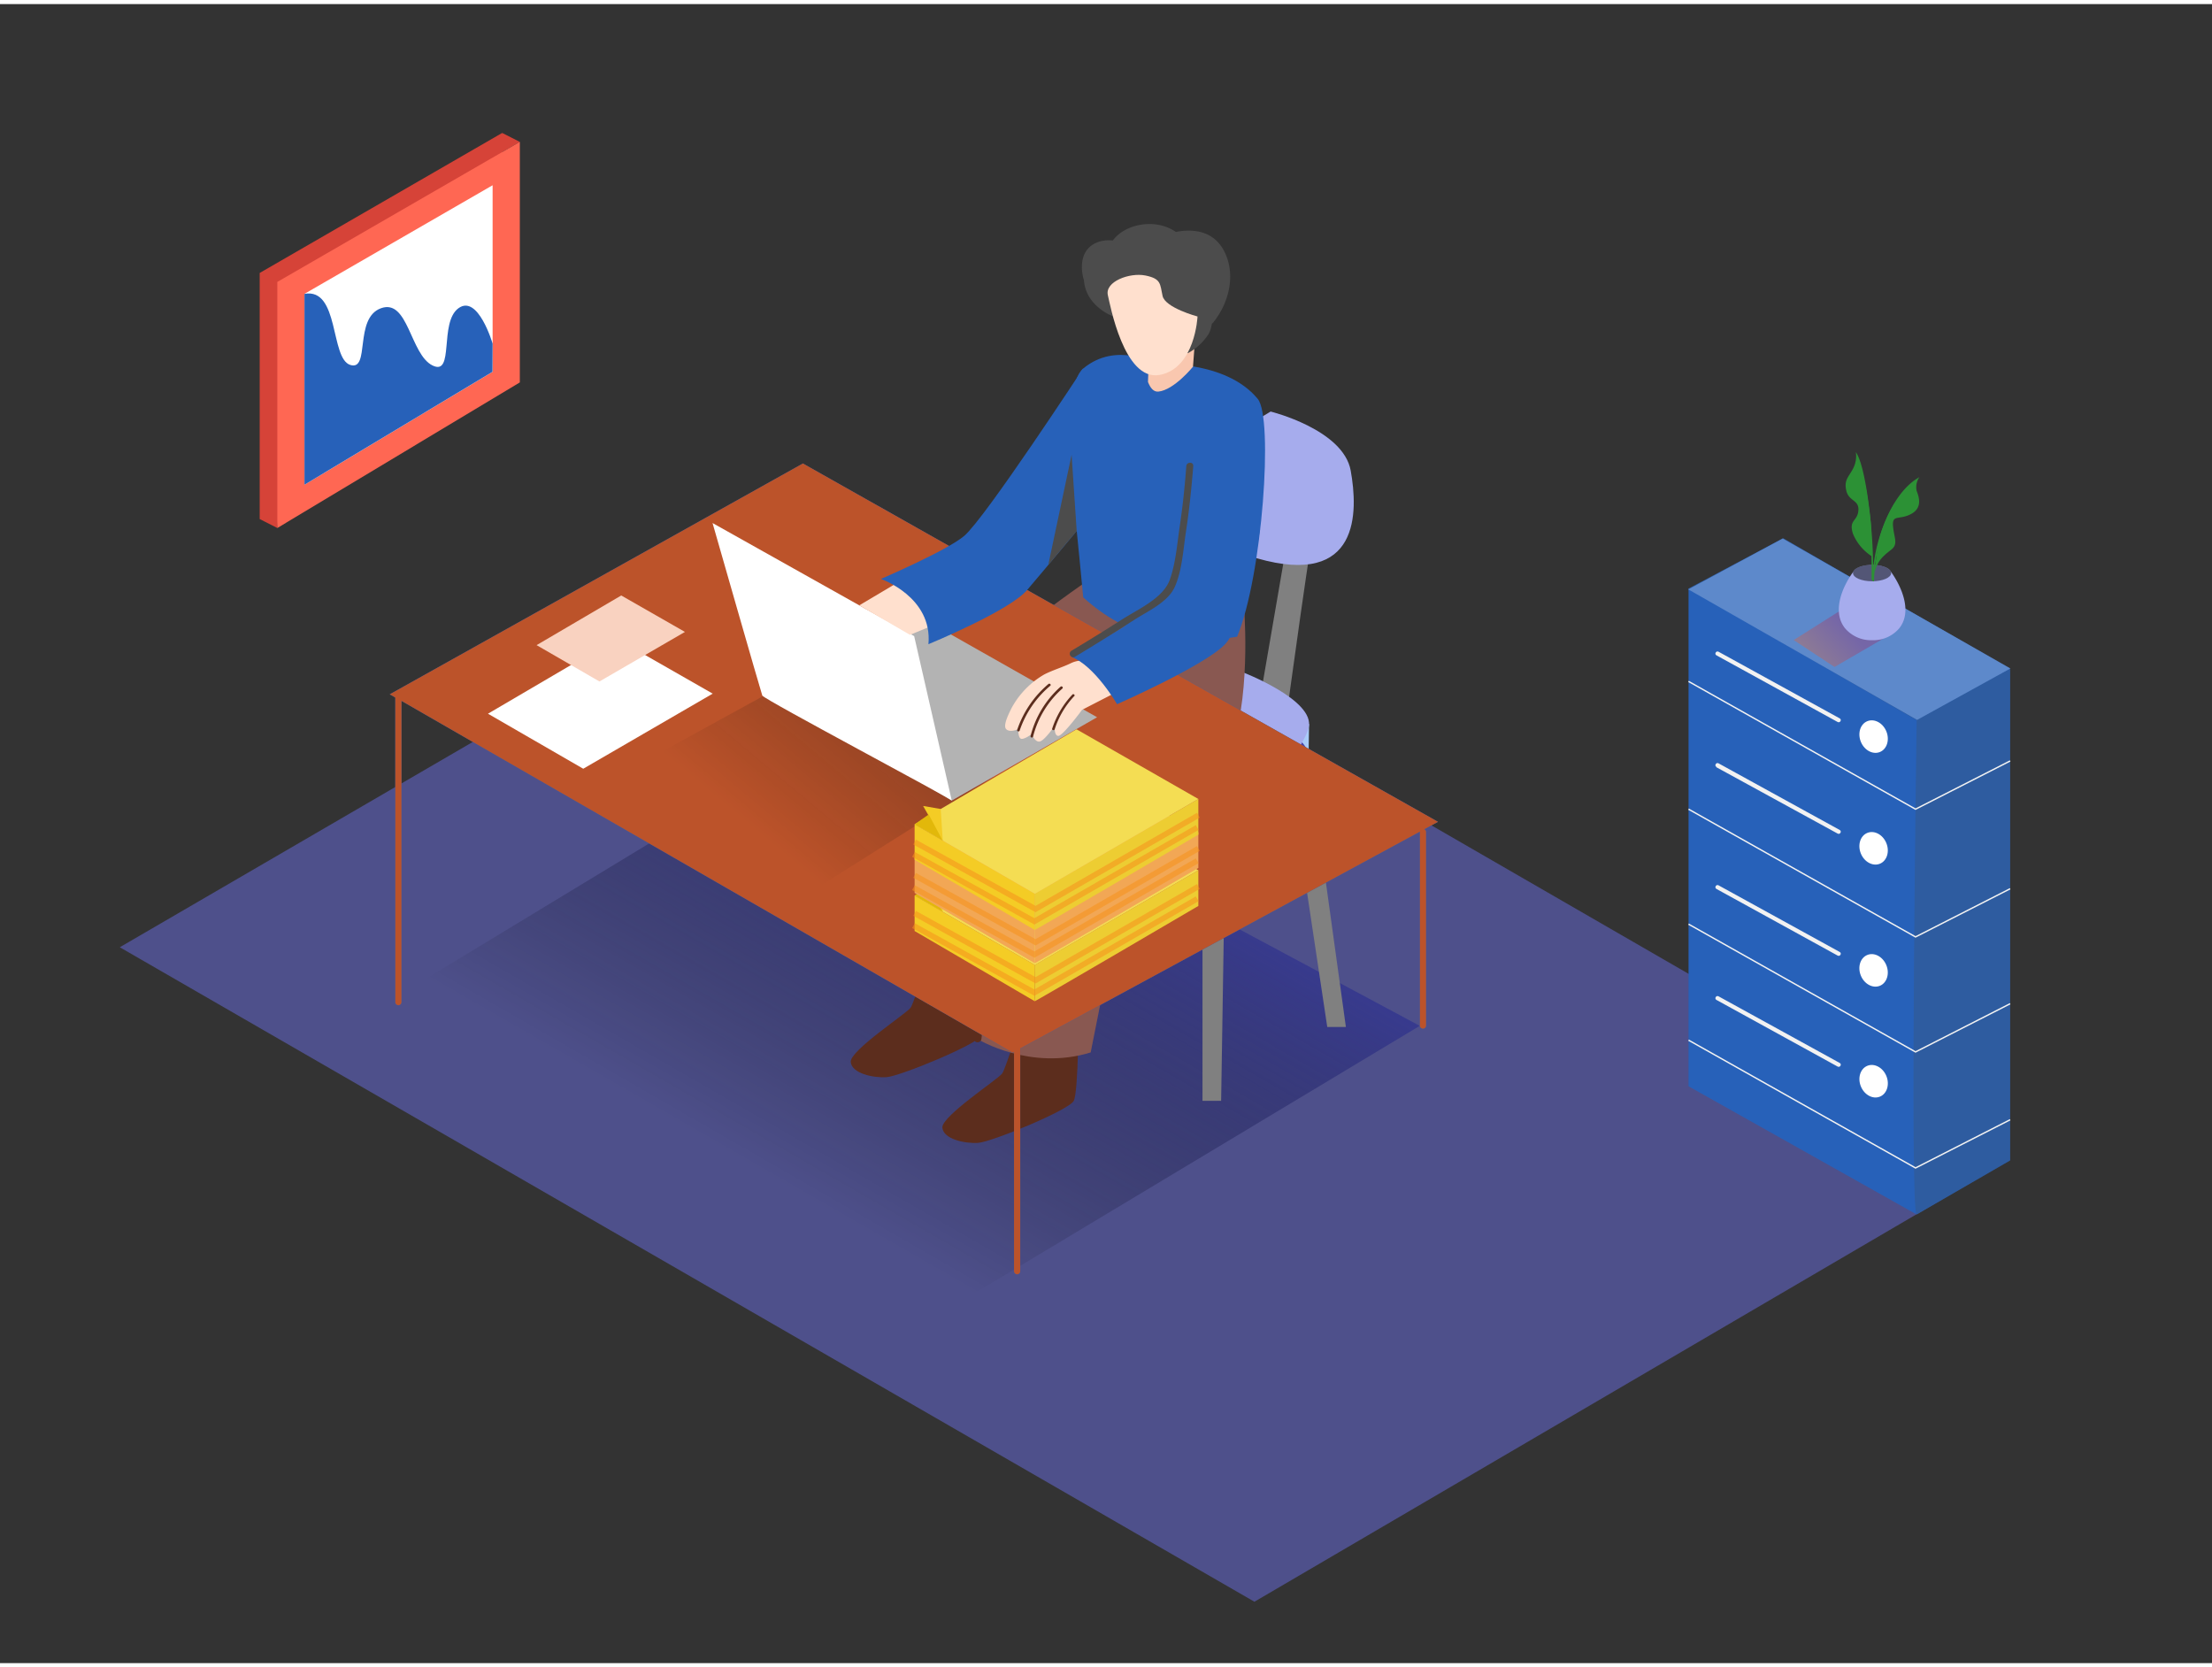 <svg id="Layer_2" data-name="Layer 2" xmlns="http://www.w3.org/2000/svg" xmlns:xlink="http://www.w3.org/1999/xlink" viewBox="0 0 400 300" width="406" height="306" class="illustration styles_illustrationTablet__1DWOa"><rect x="0" y="0" width="400" height="300" fill="#333333" stroke="none"/><defs><linearGradient id="linear-gradient" x1="141.78" y1="213.47" x2="183.44" y2="140.99" gradientUnits="userSpaceOnUse"><stop offset="0" stop-opacity="0"></stop><stop offset="1" stop-color="#2e3192"></stop></linearGradient><linearGradient id="linear-gradient-2" x1="136.27" y1="149.11" x2="163.33" y2="116.75" gradientUnits="userSpaceOnUse"><stop offset="0" stop-opacity="0"></stop><stop offset="0.99" stop-color="#1a1a1a"></stop></linearGradient><linearGradient id="linear-gradient-3" x1="334.4" y1="113.26" x2="328.66" y2="118.74" gradientUnits="userSpaceOnUse"><stop offset="0.01" stop-color="#a91d5c"></stop><stop offset="1" stop-color="#f15a24"></stop></linearGradient></defs><title>cc</title><polygon points="21.66 170.55 226.84 288.9 363.5 208.93 158.84 90.77 21.66 170.55" fill="#4e508b"></polygon><polyline points="256.74 184.76 156 245.27 58.13 187.71 153.83 129.68" opacity="0.69" fill="url(#linear-gradient)"></polyline><polyline points="217.45 153.44 217.45 198.32 220.82 198.32 221.55 152.28" fill="gray"></polyline><polyline points="236.63 136.17 243.38 184.97 240.01 184.97 232.95 137.98" fill="gray"></polyline><path d="M168.51,170.3s-3.14,10.15-3.84,11.18-11,7.74-10.83,9.81,4.06,2.92,6.49,2.75,16.4-5.91,17.27-7.6.87-16.14.87-16.14Z" fill="#5c2d1d"></path><path d="M185.08,182.18s-3.14,10.15-3.84,11.18-11,7.74-10.83,9.81,4.06,2.92,6.49,2.75,16.4-5.91,17.27-7.6.87-16.14.87-16.14Z" fill="#5c2d1d"></path><path d="M238.46,89.78c-.89,2.47-5.95,39.9-5.95,39.9L227.44,128l6.62-38.43" fill="gray"></path><polyline points="236.63 136.17 236.72 130.14 231.3 131.97 232.95 137.98" fill="#a9cbf8"></polyline><path d="M224.38,126.84S238,132,236.63,137s-12.22,17.46-19.18,16.39-15.45-7-15.45-7" fill="#4a42a4"></path><path d="M224.38,120.68s13.61,5.14,12.25,10.21-12.22,17.46-19.18,16.39-15.45-7-15.45-7" fill="#a6aced"></path><path d="M229.77,73.68s13.14,3.23,14.48,10.68,1.72,21.2-16.95,15.86-9.85-19.15-9.85-19.15" fill="#a6aced"></path><path d="M212.23,89.58s4.64,19.21,1.2,29.49-23,18.52-23,18.52l-8.24,41.35c-10.95,3.39-20.36-2.37-20.36-2.37s2.28-36.49,5.75-45.75,30.38-27.45,30.38-27.45" fill="#895851"></path><path d="M213,114s-26.91,18.19-30.38,27.45-5.75,45.75-5.75,45.75,9.41,5.76,20.36,2.37l8.24-41.35s14-3.94,17.43-14.22,2-25.9,2-25.9" fill="#895851"></path><path d="M223.71,114.39c4.59-11,6.58-39.58,3.73-43-5.89-7.14-18.31-6.27-18.31-6.27s-7.22-4.25-13.25.78c-4.5,3.75-1.3,26.76,0,41.38C203.74,114.4,212.43,116.4,223.71,114.39Z" fill="#2761b9"></path><path d="M204.42,117.68c-4.84,4.76-10,9.35-14.54,14.42-3.91,4.41-5.45,10-7,15.55-3.54,12.91-5.12,26.24-6.69,39.49-.1.8,1.18.8,1.28,0,1.51-12.75,3-25.56,6.33-38,1.62-6.1,3.23-12.17,7.67-16.92s9.22-9.12,13.82-13.65C205.91,118,205,117.1,204.42,117.68Z" fill="#5c2d1d"></path><path d="M257.54,149.22l2.5-1.35L145.19,83.07,70.48,124.81l1,.58v55.08a.56.56,0,0,0,1.12,0V126L183.1,189.6l.27-.14v39.67a.56.56,0,0,0,1.12,0V188.85l72.27-39.2s0,0,0,0v35.06a.56.56,0,0,0,1.12,0V149.7A.49.49,0,0,0,257.54,149.22Z" fill="#2761b9"></path><path d="M257.54,149.22l2.5-1.35L145.19,83.07,70.48,124.81l1,.58v55.08a.56.56,0,0,0,1.12,0V126L183.1,189.6l.27-.14v39.67a.56.56,0,0,0,1.12,0V188.85l72.27-39.2s0,0,0,0v35.06a.56.56,0,0,0,1.12,0V149.7A.49.49,0,0,0,257.54,149.22Z" fill="#bc532a"></path><polygon points="50.15 94.74 46.96 93.12 50.53 89.64 50.15 94.74" fill="#d64338"></polygon><polygon points="94 24.92 90.81 23.3 89.56 27.49 94 24.92" fill="#d64338"></polygon><polygon points="90.81 23.3 46.96 48.62 46.96 93.12 90.81 66.79 90.81 23.3" fill="#d64338"></polygon><polygon points="94 24.92 50.15 50.24 50.15 94.74 94 68.41 94 24.92" fill="#ff6753"></polygon><polygon points="89.08 32.76 55.07 52.39 55.07 86.91 89.08 66.49 89.08 32.76" fill="#fff"></polygon><path d="M89.08,61.4s-2.63-9-6.18-6.4-.66,12.35-4.7,10.34S73.83,53.21,68.89,55,67,66.4,63.34,65.25s-1.93-14-8.28-12.85V86.91l34-20.42Z" fill="#2761b9"></path><path d="M142.31,122.77l-36.09,19.8c6,3.75,30.29,16.61,36.12,20.66l37.29-23.51L173.5,125Z" opacity="0.32" fill="url(#linear-gradient-2)"></path><polyline points="172.11 144.03 198.39 128.96 164.15 109.57 137.3 123.18" fill="#b3b3b3"></polyline><path d="M165.31,114.29s6.89,30.12,6.8,29.75-34-18.33-34.26-19-9-31.2-9-31.2Z" fill="#fff"></path><polygon points="155.39 108.72 162.46 104.52 170.9 111.44 164.55 114.06 155.39 108.72" fill="#ffe0ce"></polygon><path d="M159.3,103.95s9.37,3.25,8.59,11.8c0,0,14.61-6,17.85-9.8s10.13-12.08,10.13-12.08v-28s-17.67,27-21.5,30.29C171.31,98.78,159.3,103.95,159.3,103.95Z" fill="#2761b9"></path><path d="M207.66,61.27c0,2.36.06,4.71-.07,7.06.43,1.08,1,1.83,1.9,1.74,2.85-.3,6.24-4.5,6.24-4.5l.5-6.55Z" fill="#f9c7af"></path><path d="M221.53,45c-1.77-3.77-5.28-4.49-8.9-3.8A8,8,0,0,0,209.89,40c-3-.71-6.79.23-8.66,2.75a5.91,5.91,0,0,0-2.9.37c-2.72,1.13-3.05,4-2.42,6.49a3,3,0,0,0,.1.29c.29,4.44,4.67,6.29,4.67,6.29l14.12,6.94a10.21,10.21,0,0,0,3.75-3.47,5.3,5.3,0,0,0,.58-1.83,2.12,2.12,0,0,0,.28-.28C222.18,54.1,223.47,49.15,221.53,45Z" fill="#4c4c4c"></path><path d="M200.34,52.66c.36,1.48,2.9,15.58,9.35,14.4s6.86-10.57,6.86-10.57-5.85-1.56-6.32-3.72-.23-3.11-3.1-3.69S199.74,50.19,200.34,52.66Z" fill="#ffe0ce"></path><polygon points="194.7 95.27 193.78 81.5 189.56 101.42 194.7 95.27" fill="#4c4c4c"></polygon><path d="M195.19,118.74a4.74,4.74,0,0,0-1.61.48c-1.53.73-3.22,1.22-4.74,2a15.54,15.54,0,0,0-5.95,6.14c-.31.66-1.61,3.07-.94,3.75s2.2,0,2.2,0-.08,1.38.41,1.7,2-.8,2-.8.67,1.69,1.6,1.29,2.58-2.82,2.58-2.82-.18,1.85.64,1.85,4.29-4.71,4.29-4.71l7.35-3.78s-2.17-2.31-2.39-2.52a11.14,11.14,0,0,0-3.45-2.3A4.34,4.34,0,0,0,195.19,118.74Z" fill="#ffe0ce"></path><path d="M193.93,124.85a16.42,16.42,0,0,0-3.66,6.16c-.09.28.36.4.45.12a15.86,15.86,0,0,1,3.54-6C194.47,125,194.14,124.64,193.93,124.85Z" fill="#5c2d1d"></path><path d="M191.78,123.44a17.75,17.75,0,0,0-5.42,8.9.23.23,0,0,0,.45.12,17.32,17.32,0,0,1,5.3-8.69C192.33,123.56,192,123.24,191.78,123.44Z" fill="#5c2d1d"></path><path d="M189.59,122.95a18.66,18.66,0,0,0-5.65,8.29c-.1.28.36.4.45.12a18.21,18.21,0,0,1,5.53-8.09C190.15,123.08,189.82,122.75,189.59,122.95Z" fill="#5c2d1d"></path><path d="M227.87,94.89s-2.69,17-6.32,20.85S202,126.6,202,126.6s-4-6.91-8.22-8.54c0,0,16.24-9,16.64-10.69" fill="#2761b9"></path><path d="M214.52,83.54c-.27,3.66-.65,7.3-1.19,10.93-.46,3.11-.73,6.66-1.8,9.63-1.19,3.33-5.71,5.31-8.59,7.15q-4.55,2.91-9.18,5.68a.63.63,0,0,0,.64,1.09q5.4-3.25,10.69-6.66c2.39-1.55,6-3.14,7.29-5.85,1.38-2.95,1.59-6.94,2.08-10.12.6-3.93,1-7.88,1.32-11.84C215.85,82.73,214.58,82.74,214.52,83.54Z" fill="#4c4c4c"></path><polygon points="128.88 124.69 105.47 138.27 88.24 128.32 111.43 114.72 128.88 124.69" fill="#fff"></polygon><polygon points="187.11 180.31 165.39 167.61 165.39 161.21 187.14 173.76 187.11 180.31" fill="#f4cc25"></polygon><path d="M216.7,156.63v6.45s-29.64,17.38-29.59,17.23,0-6.54,0-6.54Z" fill="#edcd32"></path><polygon points="216.7 156.63 187.14 173.76 165.39 161.21 194.67 144.03 216.7 156.63" fill="#f4dd53"></polygon><polygon points="170.11 158.44 166.93 157.89 170.48 164.14 170.11 158.44" fill="#f4cc25"></polygon><polygon points="170.48 164.14 165.39 161.21 167.94 159.43 170.48 164.14" fill="#e2b80a"></polygon><polyline points="216.7 159.56 187.26 176.53 165.39 164.42" fill="none" stroke="#f7931e" stroke-miterlimit="10" opacity="0.56"></polyline><polyline points="216.49 161.79 187.05 178.76 165.18 166.64" fill="none" stroke="#f7931e" stroke-miterlimit="10" opacity="0.56"></polyline><polygon points="123.86 113.53 108.4 122.49 97.03 115.92 112.34 106.94 123.86 113.53" fill="#f9d2c0"></polygon><polygon points="187.11 173.44 165.39 160.74 165.39 154.34 187.14 166.89 187.11 173.44" fill="#f2a755"></polygon><path d="M216.7,149.76v6.45s-29.64,17.38-29.59,17.23,0-6.54,0-6.54Z" fill="#f2a755"></path><polygon points="216.7 149.76 187.14 166.89 165.39 154.34 194.67 137.16 216.7 149.76" fill="#f2a755"></polygon><polygon points="170.11 151.57 166.93 151.02 170.48 157.27 170.11 151.57" fill="#f7b36f"></polygon><polygon points="170.48 157.27 165.39 154.34 167.94 152.56 170.48 157.27" fill="#db8835"></polygon><polyline points="216.7 152.69 187.26 169.66 165.39 157.55" fill="none" stroke="#f7931e" stroke-miterlimit="10" opacity="0.56"></polyline><polyline points="216.49 154.91 187.05 171.88 165.18 159.77" fill="none" stroke="#f7931e" stroke-miterlimit="10" opacity="0.56"></polyline><polygon points="187.11 167.42 165.39 154.72 165.39 148.32 187.14 160.88 187.11 167.42" fill="#f4cc25"></polygon><path d="M216.7,143.74v6.45s-29.64,17.38-29.59,17.23,0-6.54,0-6.54Z" fill="#edcd32"></path><polygon points="216.7 143.74 187.14 160.88 165.39 148.32 194.67 131.14 216.7 143.74" fill="#f4dd53"></polygon><polygon points="170.11 145.55 166.93 145 170.48 151.26 170.11 145.55" fill="#f4cc25"></polygon><polygon points="170.48 151.26 165.39 148.32 167.94 146.54 170.48 151.26" fill="#e2b80a"></polygon><polyline points="216.7 146.67 187.26 163.64 165.39 151.53" fill="none" stroke="#f7931e" stroke-miterlimit="10" opacity="0.56"></polyline><polyline points="216.49 148.9 187.05 165.87 165.18 153.76" fill="none" stroke="#f7931e" stroke-miterlimit="10" opacity="0.56"></polyline><polyline points="305.34 105.69 322.45 96.59 363.5 120.29 363.5 209.1 346.59 218.87" fill="#2761b9"></polyline><polyline points="305.34 105.69 322.45 96.59 363.5 120.29 363.5 209.1 346.59 218.87" fill="#4c4c4c" opacity="0.22"></polyline><path d="M346.59,218.87c-1.29-.11,0-89.37,0-89.37l-41.25-23.81v90Z" fill="#2761b9"></path><polyline points="305.34 122.48 346.39 145.58 363.5 136.86" fill="none" stroke="#f2f2f2" stroke-miterlimit="10" stroke-width="0.25"></polyline><polyline points="305.34 145.58 346.39 168.68 363.5 159.97" fill="none" stroke="#f2f2f2" stroke-miterlimit="10" stroke-width="0.25"></polyline><polyline points="305.34 166.37 346.39 189.48 363.5 180.76" fill="none" stroke="#f2f2f2" stroke-miterlimit="10" stroke-width="0.25"></polyline><polyline points="305.34 187.35 346.39 210.46 363.5 201.74" fill="none" stroke="#f2f2f2" stroke-miterlimit="10" stroke-width="0.25"></polyline><polygon points="346.67 129.44 363.54 120.14 322.37 96.65 305.3 105.84 346.67 129.44" fill="#2761b9"></polygon><polygon points="346.67 129.44 363.54 120.14 322.37 96.65 305.3 105.84 346.67 129.44" fill="#fff" opacity="0.25"></polygon><ellipse cx="338.81" cy="132.44" rx="2.49" ry="3.01" transform="translate(-24.92 138.36) rotate(-22.28)" fill="#fff"></ellipse><path d="M310.38,117.76l21.93,12.06c.42.23.8-.41.38-.65l-21.93-12.06c-.42-.23-.8.41-.38.65Z" fill="#f2f2f2"></path><ellipse cx="338.81" cy="152.64" rx="2.49" ry="3.01" transform="translate(-32.58 139.87) rotate(-22.28)" fill="#fff"></ellipse><path d="M310.38,138,332.31,150c.42.23.8-.41.38-.65l-21.93-12.06c-.42-.23-.8.41-.38.65Z" fill="#f2f2f2"></path><ellipse cx="338.81" cy="174.71" rx="2.49" ry="3.01" transform="translate(-40.95 141.52) rotate(-22.28)" fill="#fff"></ellipse><path d="M310.38,160l21.93,12.06c.42.23.8-.41.38-.65l-21.93-12.06c-.42-.23-.8.41-.38.65Z" fill="#f2f2f2"></path><ellipse cx="338.81" cy="194.75" rx="2.49" ry="3.01" transform="translate(-48.54 143.02) rotate(-22.28)" fill="#fff"></ellipse><path d="M310.38,180.07l21.93,12.06c.42.23.8-.41.38-.65l-21.93-12.06c-.42-.23-.8.41-.38.65Z" fill="#f2f2f2"></path><polyline points="341.87 113.98 331.74 119.87 324.36 115 335.08 108.22" opacity="0.32" fill="url(#linear-gradient-3)"></polyline><path d="M341.91,102.6c-.31-.68-1.71-1.19-3.38-1.19s-3.13.54-3.4,1.24c-2,2.75-3.9,7.23-1.48,10.23a6.16,6.16,0,0,0,4.75,2.15h.29a6.16,6.16,0,0,0,4.75-2.15C345.86,109.86,343.89,105.35,341.91,102.6Z" fill="#a6aced"></path><ellipse cx="338.53" cy="102.89" rx="3.45" ry="1.48" opacity="0.5"></ellipse><path d="M342.55,90.35a28.52,28.52,0,0,0-3.83,11.81,82.48,82.48,0,0,0-1.38-15c0-.18-.3-.1-.27.07A82.08,82.08,0,0,1,338.43,104a.13.13,0,0,0,.18.13s0,.08,0,.12a.14.14,0,0,0,.28,0,28.22,28.22,0,0,1,3.91-13.78A.14.14,0,0,0,342.55,90.35Z" fill="#2c9135"></path><path d="M340.37,94.94s2.13-6.86,6.71-9.39a3.15,3.15,0,0,0-.49,2.47c.43,1.11,1.11,3.09-1.05,4.21s-3.4,0-3.22,2.17,1,3.22-.34,4.27-2.57,2-3,4.23C338.95,102.89,339.47,97.22,340.37,94.94Z" fill="#2c9135"></path><path d="M338.34,94.22s-.89-10.54-2.74-13.2a4.9,4.9,0,0,1-.52,3c-.8,1.52-1.67,2.05-1.2,4s2.35,1.59,2.17,3.58-1.75,1.61-1,4.12a8.88,8.88,0,0,0,3.46,4.15" fill="#2c9135"></path></svg>